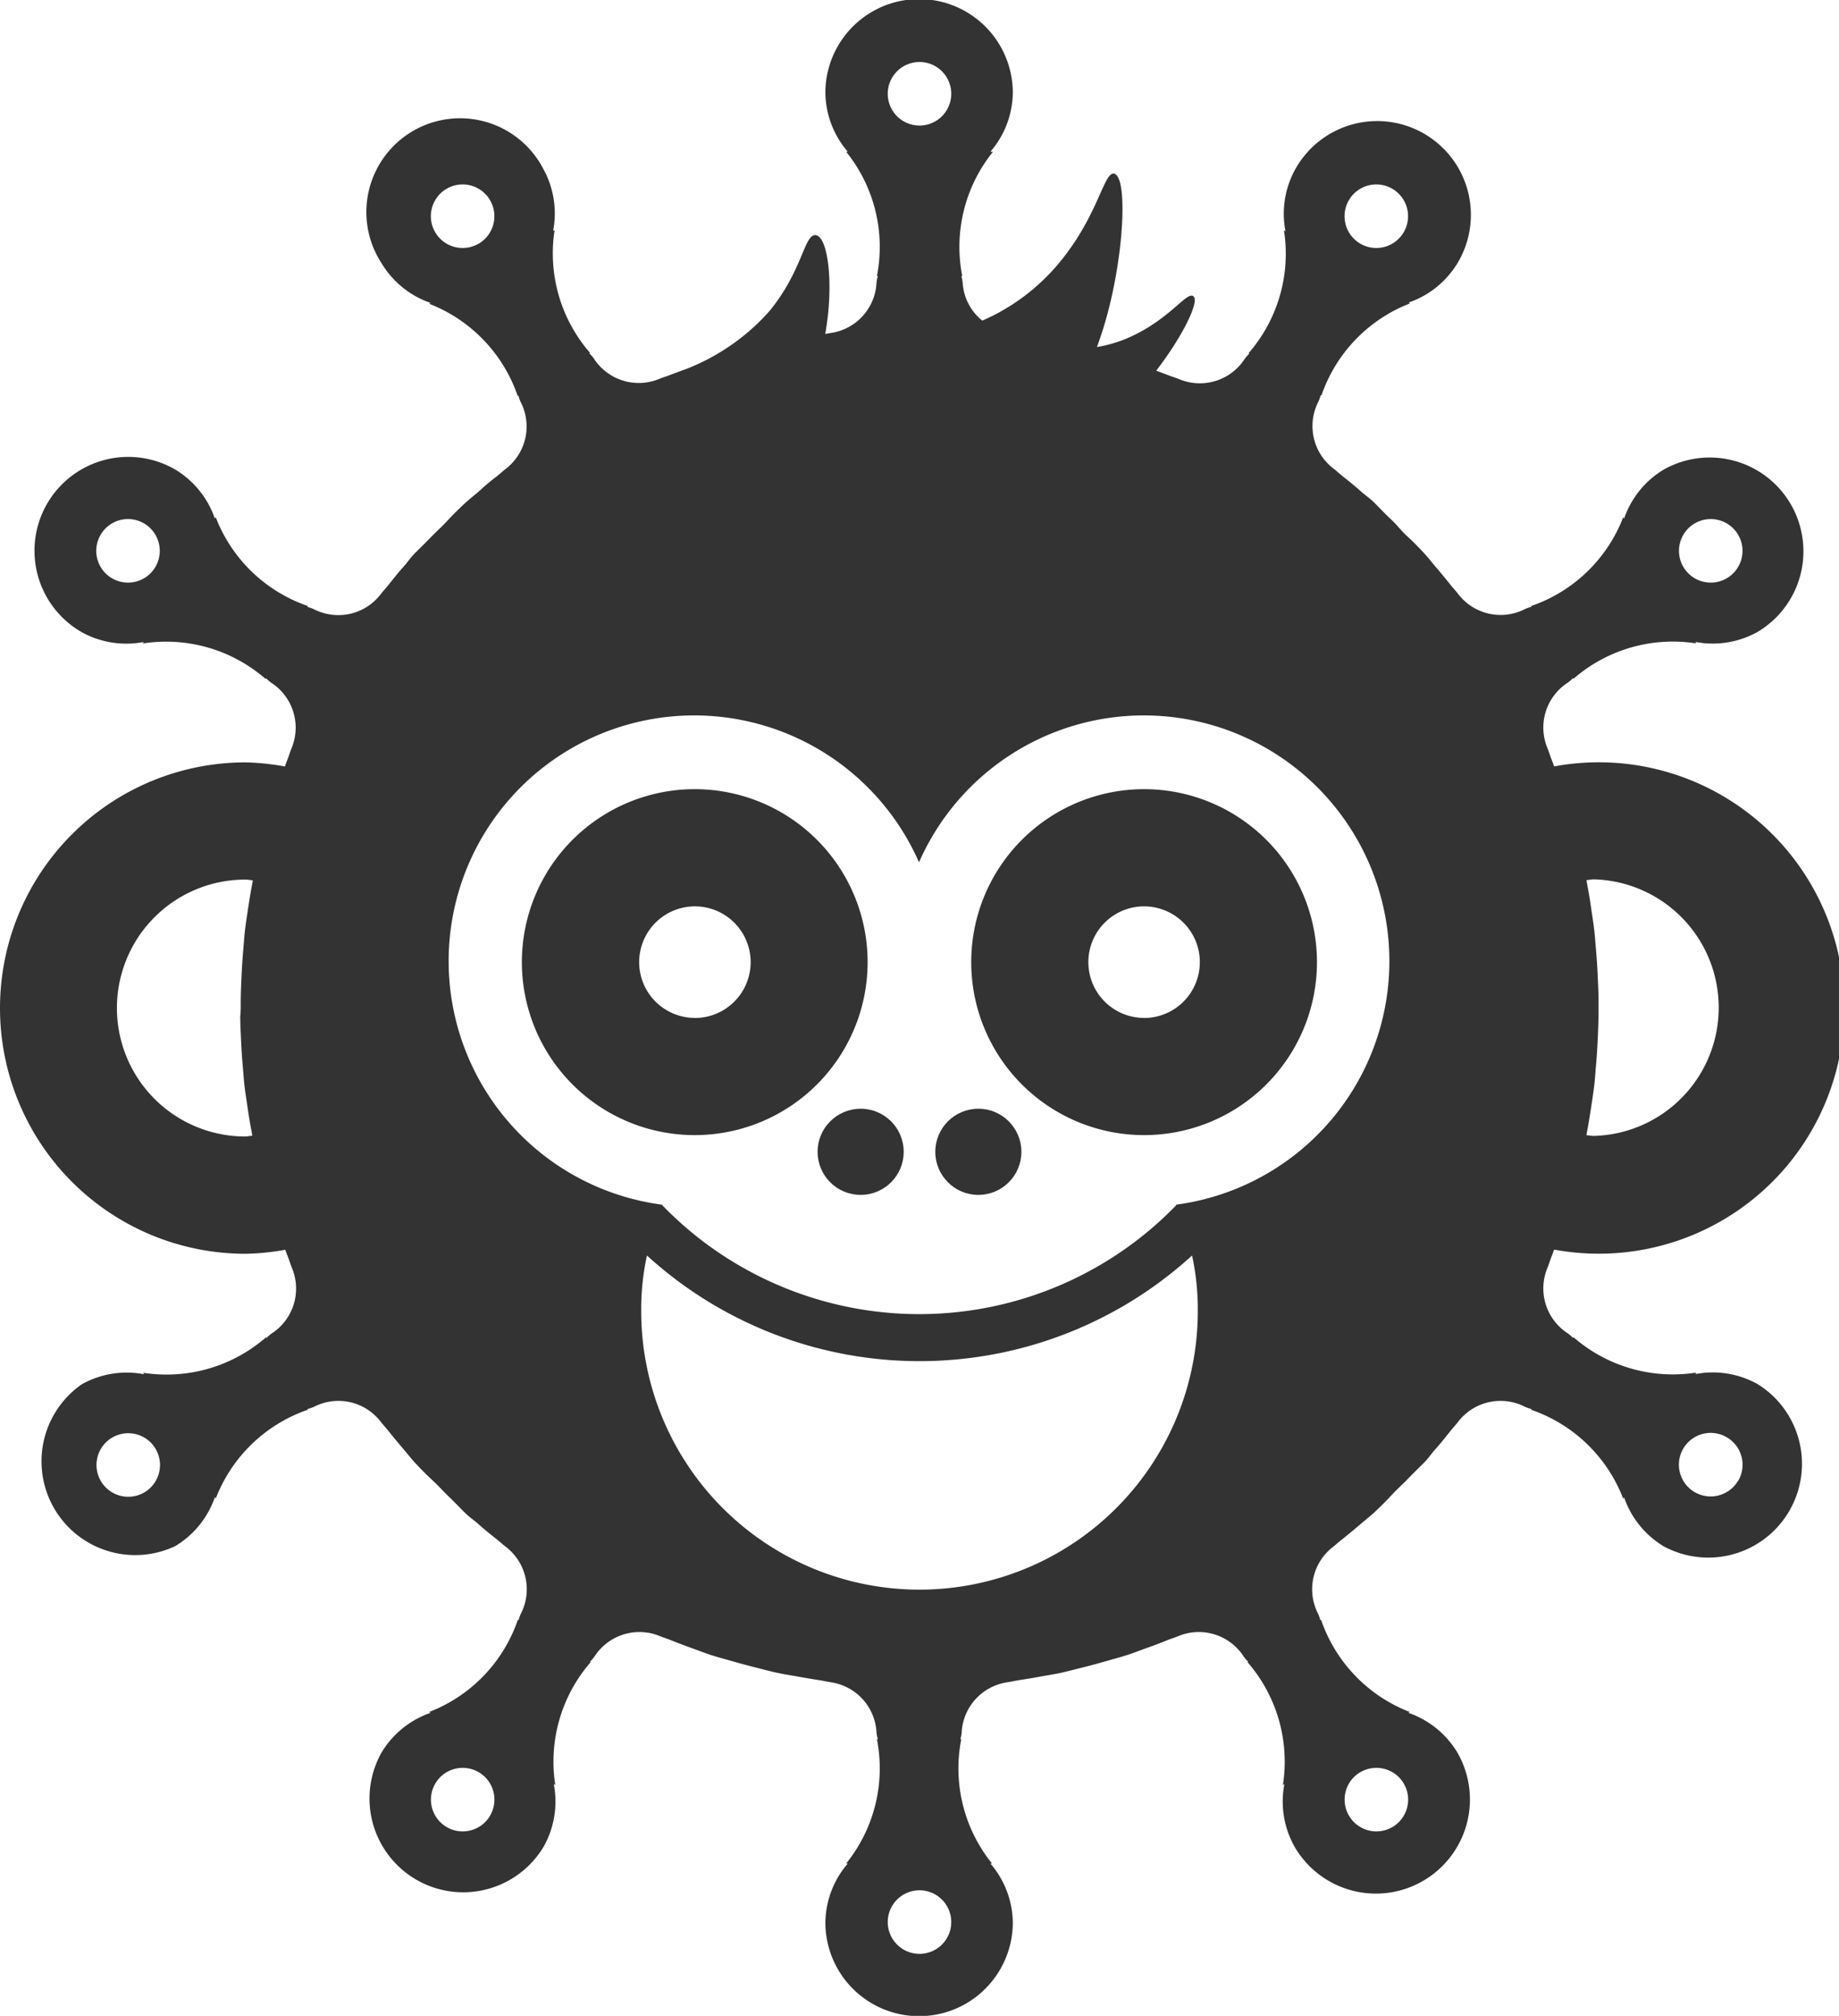 <svg id="Layer_1" data-name="Layer 1" xmlns="http://www.w3.org/2000/svg" viewBox="0 0 22.468 24.614">
  <defs>
    <style>
      .cls-1 {
      fill: #333;
      }
    </style>
  </defs>
  <title>f16be487-8c04-4779-b803-3b42f7cb3e8c</title>
  <g>
    <circle class="cls-1" cx="10.515" cy="14.064" r="0.526"/>
    <circle class="cls-1" cx="11.953" cy="14.064" r="0.526"/>
    <path class="cls-1"
          d="M21.473,16.9a1.125,1.125,0,0,0-.76-.122l.01-.018a1.85,1.85,0,0,1-1.5-.433l-.005.009a.5.5,0,0,0-.06-.053l0,0a.653.653,0,0,1-.253-.8l0,0c.018-.044.032-.091.049-.135s.022-.06.034-.09a3,3,0,1,0,0-5.9c-.011-.03-.022-.06-.034-.09s-.031-.091-.049-.135l0,0a.653.653,0,0,1,.253-.8l0,0a.5.5,0,0,0,.06-.053l.005.009a1.849,1.849,0,0,1,1.5-.433l-.01-.018a1.125,1.125,0,0,0,.76-.122,1.145,1.145,0,0,0-1.145-1.983,1.124,1.124,0,0,0-.486.6l-.01-.018A1.849,1.849,0,0,1,18.706,7.4l.005.009a.507.507,0,0,0-.076.026l0,0a.653.653,0,0,1-.819-.181l0,0c-.029-.038-.062-.073-.092-.11q-.088-.111-.18-.218c-.052-.061-.1-.123-.155-.182s-.13-.136-.2-.2S17.068,6.41,17,6.347s-.134-.133-.2-.2-.122-.1-.182-.155-.144-.121-.218-.18c-.037-.03-.072-.063-.11-.092l0,0a.653.653,0,0,1-.181-.819l0,0a.491.491,0,0,0,.026-.076l.009.005a1.849,1.849,0,0,1,1.084-1.126l-.018-.01a1.125,1.125,0,0,0,.6-.486,1.145,1.145,0,1,0-1.983-1.145,1.125,1.125,0,0,0-.122.76l-.018-.01a1.85,1.85,0,0,1-.433,1.5l.009.005a.509.509,0,0,0-.053.06l0,0a.653.653,0,0,1-.8.253l0,0c-.044-.018-.091-.032-.135-.049l-.149-.056c.309-.4.534-.842.455-.908s-.279.27-.766.493a1.591,1.591,0,0,1-.413.126c.044-.121.086-.249.123-.385.214-.788.25-1.691.088-1.731-.127-.032-.193.518-.682,1.1a2.53,2.53,0,0,1-.93.694.643.643,0,0,1-.24-.467h0a.5.5,0,0,0-.016-.078h.011a1.849,1.849,0,0,1,.376-1.517H12.1a1.125,1.125,0,0,0,.274-.719,1.145,1.145,0,1,0-2.29,0,1.125,1.125,0,0,0,.274.719h-.02a1.849,1.849,0,0,1,.376,1.517h.011a.5.5,0,0,0-.016.078h0a.653.653,0,0,1-.566.619h0l-.061.011c.109-.6.035-1.179-.111-1.206s-.16.433-.575.932a2.642,2.642,0,0,1-1.008.7c-.066.024-.132.048-.2.074-.045.018-.091.031-.135.049l0,0a.653.653,0,0,1-.8-.253l0,0a.509.509,0,0,0-.053-.06l.009-.005a1.85,1.85,0,0,1-.433-1.5l-.018.01a1.125,1.125,0,0,0-.122-.76A1.145,1.145,0,1,0,4.661,3.213a1.125,1.125,0,0,0,.6.486l-.018.01A1.849,1.849,0,0,1,6.325,4.835l.009-.005a.491.491,0,0,0,.026.076l0,0a.653.653,0,0,1-.181.819l0,0c-.038.029-.073.062-.11.092Q5.958,5.9,5.851,6c-.061.052-.123.1-.182.155s-.136.13-.2.2-.128.126-.191.191-.133.134-.2.2-.1.122-.155.182-.121.144-.18.218c-.03.037-.063.072-.092.11l0,0a.653.653,0,0,1-.819.181l0,0a.507.507,0,0,0-.076-.026L3.762,7.4A1.849,1.849,0,0,1,2.635,6.314l-.01.018a1.124,1.124,0,0,0-.486-.6A1.145,1.145,0,0,0,.995,7.717a1.125,1.125,0,0,0,.76.122l-.01.018a1.849,1.849,0,0,1,1.5.433l.005-.009a.5.5,0,0,0,.06.053l0,0a.653.653,0,0,1,.253.8l0,0c-.018.044-.032.091-.049.135s-.022.06-.034.09A2.984,2.984,0,0,0,3,9.309a3,3,0,0,0,0,6,2.984,2.984,0,0,0,.485-.049c.011.03.022.06.034.09s.031.091.049.135l0,0a.653.653,0,0,1-.253.8l0,0a.5.5,0,0,0-.06.053l-.005-.009a1.85,1.85,0,0,1-1.5.433l.01.018a1.125,1.125,0,0,0-.76.122A1.145,1.145,0,0,0,2.14,18.879a1.124,1.124,0,0,0,.486-.6l.01.018a1.849,1.849,0,0,1,1.126-1.084l-.005-.009a.5.5,0,0,0,.076-.025l0,0a.653.653,0,0,1,.819.181l0,0c.029.038.062.073.092.11q.088.111.18.218c.052.061.1.123.155.182s.13.136.2.2.126.128.191.191.134.133.2.2.122.1.182.155.144.121.218.18c.038.03.073.063.111.092l0,0a.653.653,0,0,1,.181.819l0,0a.493.493,0,0,0-.026.076l-.009-.005a1.849,1.849,0,0,1-1.084,1.126l.018.01a1.125,1.125,0,0,0-.6.486,1.145,1.145,0,0,0,1.983,1.145,1.125,1.125,0,0,0,.122-.76l.018.01a1.85,1.85,0,0,1,.433-1.5l-.009-.005a.5.5,0,0,0,.053-.06l0,0a.653.653,0,0,1,.8-.253l0,0c.044.018.091.032.135.05q.131.052.264.1c.075.027.15.056.226.081s.181.053.272.079.173.048.26.07.183.048.275.068.157.029.235.043.186.033.279.047c.047.007.094.018.141.025h-.005a.653.653,0,0,1,.566.619h0a.5.5,0,0,0,.016.078h-.011a1.849,1.849,0,0,1-.376,1.517h.02a1.125,1.125,0,0,0-.274.719,1.145,1.145,0,1,0,2.29,0,1.125,1.125,0,0,0-.274-.719h.02a1.849,1.849,0,0,1-.376-1.517h-.011a.5.5,0,0,0,.016-.078h0a.653.653,0,0,1,.566-.619h-.005c.047-.006.094-.018.141-.025q.14-.021.279-.047c.078-.014.158-.026.235-.043s.183-.045.275-.068.174-.045.26-.07.182-.05.272-.079.15-.054.226-.081.177-.064.264-.1c.045-.018.091-.031.135-.05l0,0a.653.653,0,0,1,.8.253l0,0a.5.5,0,0,0,.053.06l-.009.005a1.85,1.85,0,0,1,.433,1.5l.018-.01a1.125,1.125,0,0,0,.122.76A1.145,1.145,0,0,0,17.806,21.4a1.125,1.125,0,0,0-.6-.486l.018-.01a1.849,1.849,0,0,1-1.084-1.126l-.009.005a.493.493,0,0,0-.026-.076l0,0a.653.653,0,0,1,.181-.819l0,0c.038-.029.073-.063.111-.092q.111-.088.218-.18c.061-.052.123-.1.182-.155s.136-.13.2-.2.128-.126.191-.191.133-.134.2-.2.1-.122.155-.182.121-.144.18-.218c.03-.037.063-.072.092-.11l0,0a.653.653,0,0,1,.819-.181l0,0a.5.5,0,0,0,.076.025l-.005.009A1.849,1.849,0,0,1,19.832,18.3l.01-.018a1.124,1.124,0,0,0,.486.6A1.145,1.145,0,0,0,21.473,16.9ZM19.53,12.219c0-.108-.006-.216-.011-.325s-.012-.206-.021-.309c-.006-.065-.01-.131-.017-.2-.011-.1-.028-.206-.043-.309s-.029-.186-.047-.279l-.009-.051c.03,0,.058-.009.089-.009a1.567,1.567,0,0,1,0,3.133c-.03,0-.059-.007-.089-.009l.009-.051q.026-.139.047-.279c.015-.1.032-.206.043-.309.007-.065.011-.131.017-.2.009-.1.016-.206.021-.309s.01-.217.011-.325c0-.03,0-.058,0-.088S19.53,12.249,19.53,12.219ZM20.707,6.39a.388.388,0,1,1-.142.53A.388.388,0,0,1,20.707,6.39ZM16.479,2.446a.388.388,0,1,1,.142.53A.388.388,0,0,1,16.479,2.446Zm-10.633.53a.388.388,0,1,1,.142-.53A.388.388,0,0,1,5.847,2.976ZM1.9,6.92a.388.388,0,1,1-.142-.53A.388.388,0,0,1,1.9,6.92Zm1.035,5.475c0,.108.006.216.011.325s.012.206.021.309c.006.065.01.131.017.2.011.1.028.206.043.309s.029.186.047.279l.009.051c-.03,0-.058.009-.089.009A1.567,1.567,0,1,1,3,10.74c.03,0,.059.007.089.009l-.009.051q-.026.139-.047.279c-.015.1-.032.206-.043.309-.007.065-.011.131-.017.2-.009.1-.016.206-.021.309s-.01.217-.011.325c0,.03,0,.058,0,.088S2.938,12.365,2.938,12.395ZM1.761,18.224a.388.388,0,1,1,.142-.53A.388.388,0,0,1,1.761,18.224Zm4.228,3.944a.388.388,0,1,1-.142-.53A.388.388,0,0,1,5.989,22.167Zm10.633-.53a.388.388,0,1,1-.142.53A.388.388,0,0,1,16.621,21.638ZM11.234.757a.388.388,0,1,1-.388.388A.388.388,0,0,1,11.234.757Zm0,23.1a.388.388,0,1,1,.388-.388A.388.388,0,0,1,11.234,23.857Zm0-4.447a3.4,3.4,0,0,1-3.4-3.4,3.079,3.079,0,0,1,.07-.68,4.943,4.943,0,0,0,6.66,0,3.079,3.079,0,0,1,.07.68A3.4,3.4,0,0,1,11.234,19.41Zm3.137-4.7,0,.006a4.372,4.372,0,0,1-6.28,0l0-.006a3,3,0,1,1,3.137-4.181,3,3,0,1,1,3.137,4.181Zm6.865,3.368a.388.388,0,1,1-.142-.53A.388.388,0,0,1,21.236,18.082Z"/>
    <path class="cls-1"
          d="M8.49,9.636A2.112,2.112,0,1,0,10.6,11.748,2.112,2.112,0,0,0,8.49,9.636Zm0,2.793a.681.681,0,1,1,.681-.681A.682.682,0,0,1,8.49,12.43Z"/>
    <path class="cls-1"
          d="M13.978,9.636a2.112,2.112,0,1,0,2.112,2.112A2.112,2.112,0,0,0,13.978,9.636Zm0,2.793a.681.681,0,1,1,.681-.681A.682.682,0,0,1,13.978,12.43Z"/>
  </g>
</svg>

